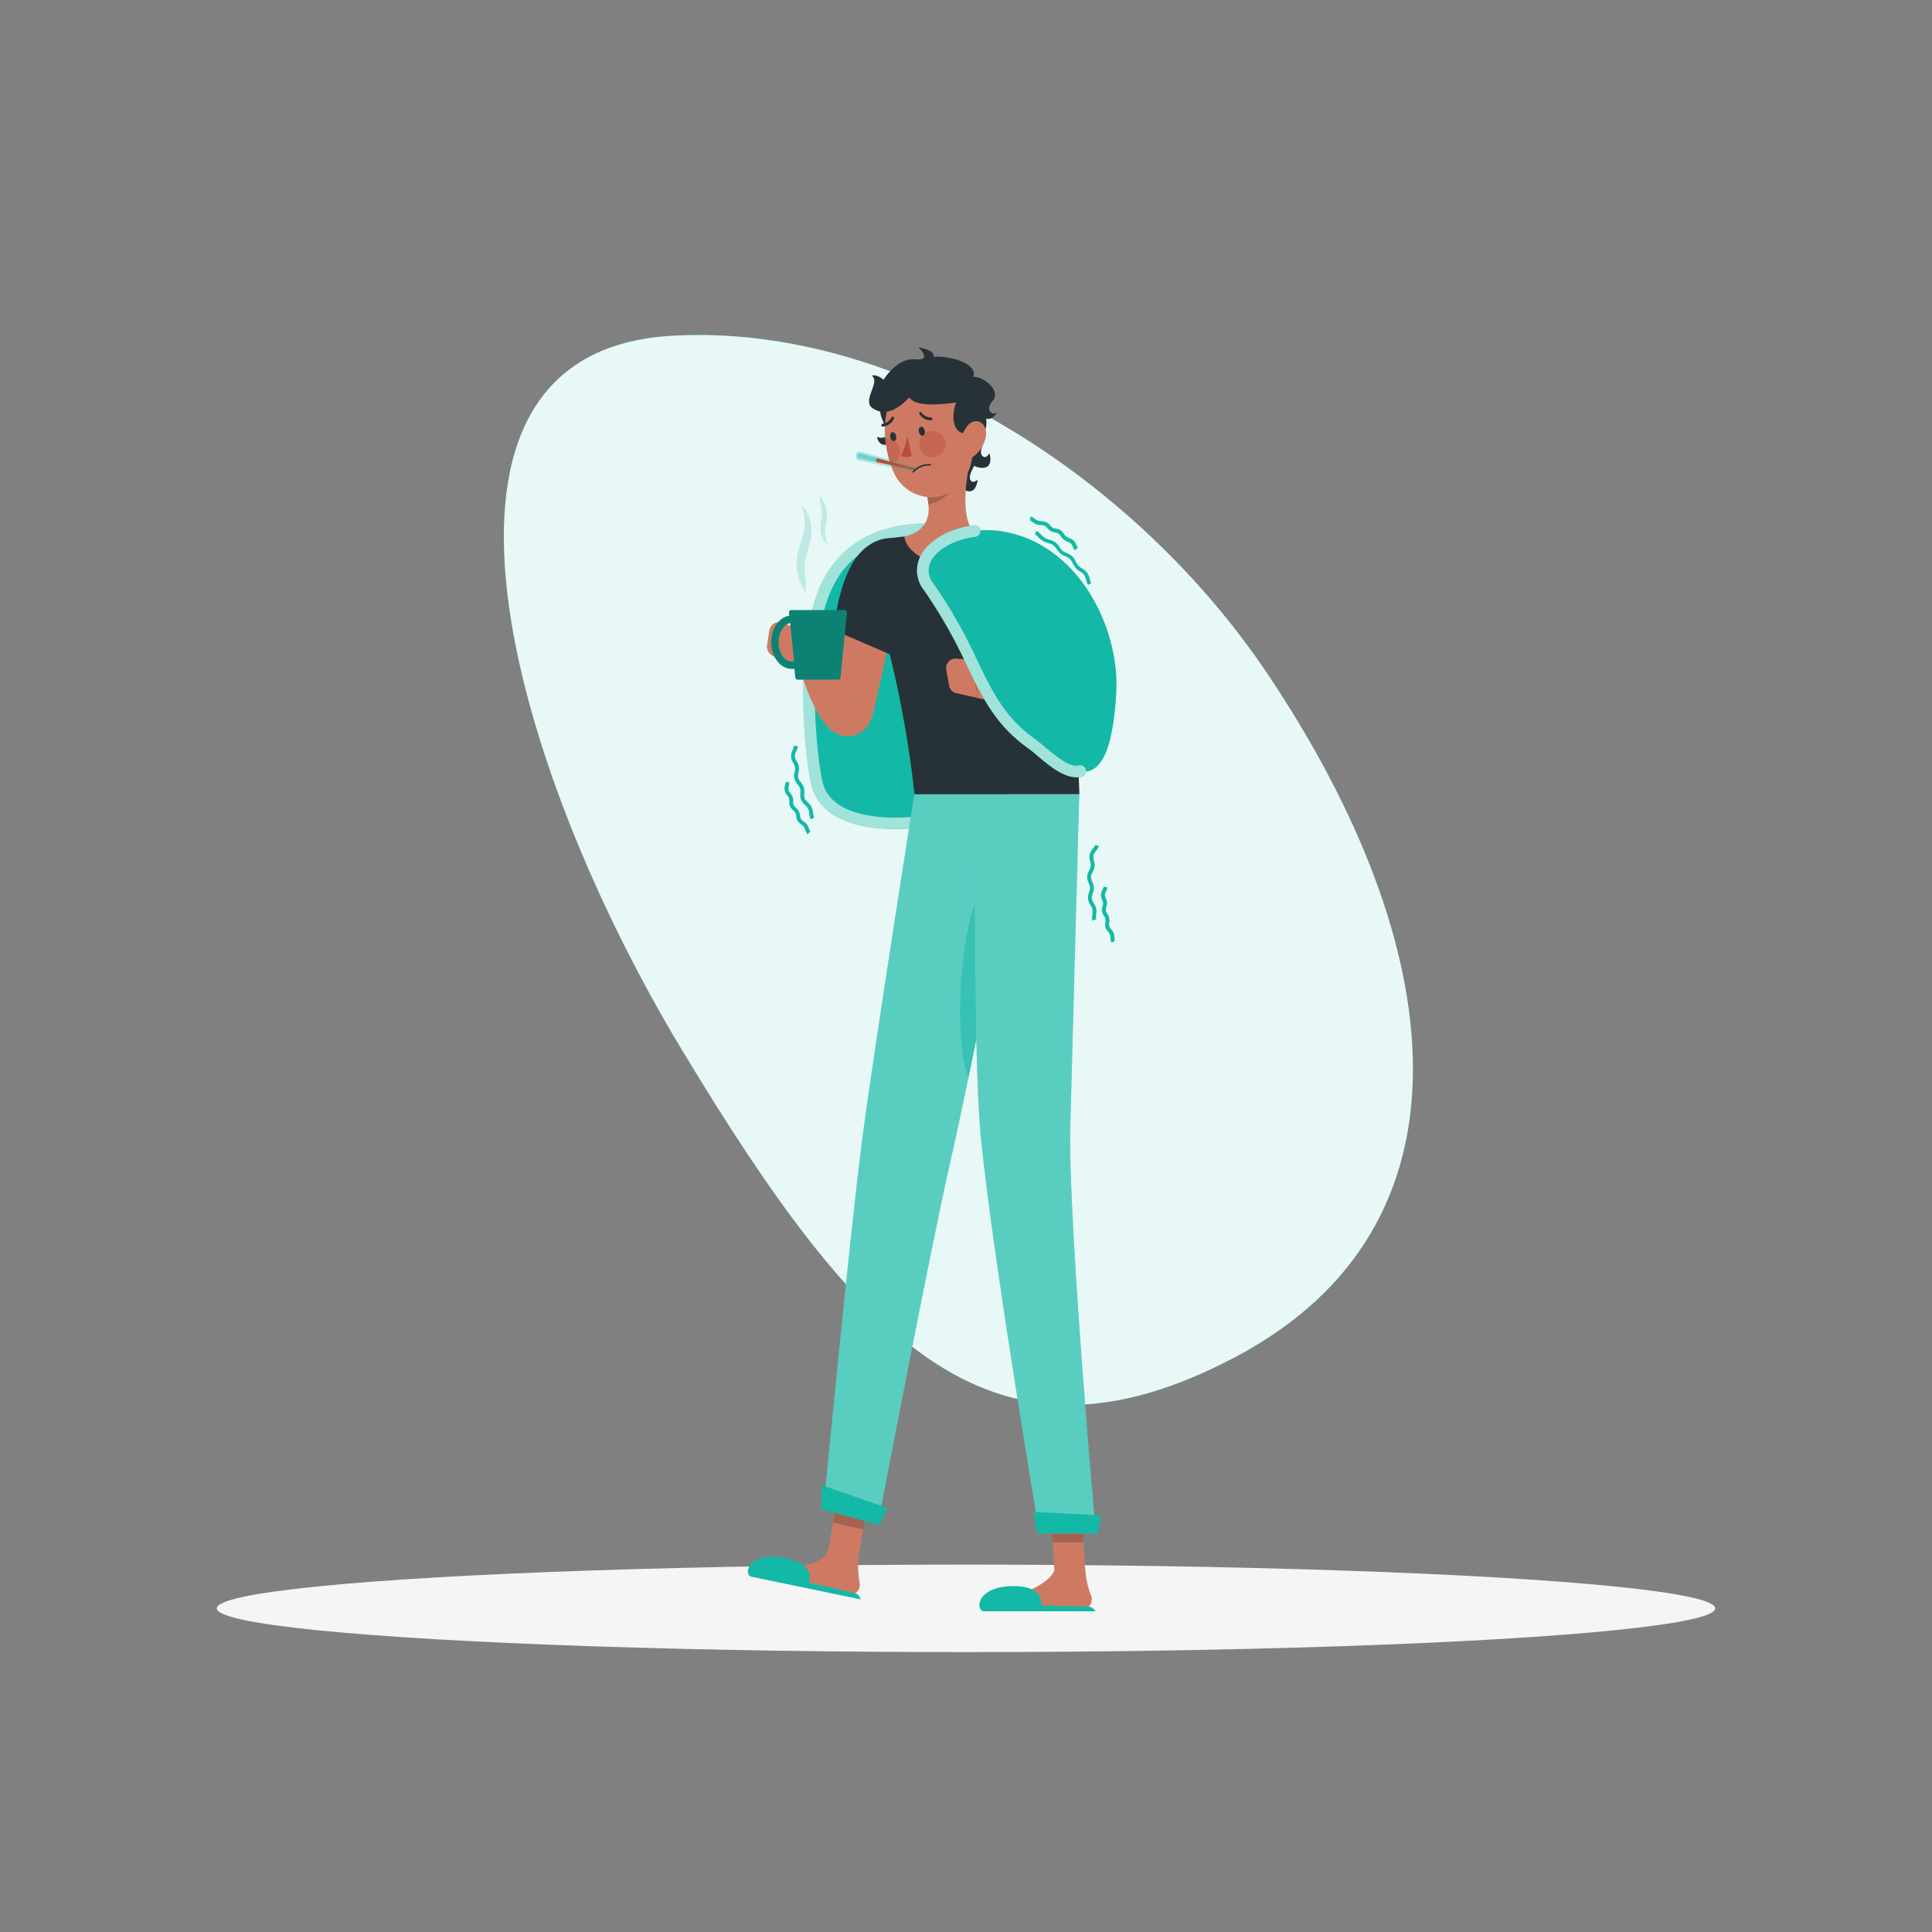 <svg xmlns="http://www.w3.org/2000/svg" viewBox="0 0 500 500"><rect x="0" y="0" width="500" height="500" fill="#808080" stroke="none"/><g id="freepik--background-simple--inject-35"><path d="M173.42,86.93c58.94-3.68,120.8,37,154.63,87.49,47.05,70.15,56.08,142.82-8.46,176.84-62.35,32.86-96.39-2.1-143.09-79.51C131.82,197.69,101.56,91.41,173.42,86.93Z" style="fill:#14B8A6"></path><path d="M173.42,86.93c58.94-3.68,120.8,37,154.63,87.49,47.05,70.15,56.08,142.82-8.46,176.84-62.35,32.86-96.39-2.1-143.09-79.51C131.82,197.69,101.56,91.41,173.42,86.93Z" style="fill:#fff;opacity:0.9"></path></g><g id="freepik--Shadow--inject-35"><ellipse id="freepik--path--inject-35" cx="250" cy="416.24" rx="193.89" ry="11.32" style="fill:#f5f5f5"></ellipse></g><g id="freepik--Character--inject-35"><path d="M253.25,115.15c2.29,1.69-2.84,6.63-2.21,8.81.44,1.5,2,.21,2,.21s-.44,4.66-3.91,2.36C244,123.12,250,112.72,253.25,115.15Z" style="fill:#263238"></path><path d="M252.65,108.88c5.16,2.29,0,7.21,1.49,9,1,1.2,1.92-.61,1.92-.61s1.46,4.46-2.64,3.74C247.32,119.89,248.91,107.22,252.65,108.88Z" style="fill:#263238"></path><path d="M244.24,137.42c-9.38-1.57-25.17.58-31.15,16.25s-3.32,41.55-1.73,48.79c4.64,21,60.42,6.65,66.42-7.68S270.14,141.75,244.24,137.42Z" style="fill:#14B8A6"></path><path d="M231.89,214.57c-1.54,0-3-.06-4.48-.19-10-.9-16-4.91-17.51-11.59-1.61-7.31-4.3-33.71,1.79-49.66,6.42-16.83,23.64-18.72,32.8-17.19a1.5,1.5,0,0,1-.5,3c-2.27-.38-22.44-3.19-29.5,15.3-5.84,15.32-3.22,40.86-1.66,47.94,1.47,6.67,8.88,8.71,14.85,9.25,17.57,1.57,44.89-8.06,48.71-17.19a1.5,1.5,0,1,1,2.77,1.16C275.12,205,250.81,214.57,231.89,214.57Z" style="fill:#14B8A6"></path><path d="M231.89,214.57c-1.54,0-3-.06-4.48-.19-10-.9-16-4.91-17.51-11.59-1.61-7.31-4.3-33.71,1.79-49.66,6.42-16.83,23.64-18.72,32.8-17.19a1.5,1.5,0,0,1-.5,3c-2.27-.38-22.44-3.19-29.5,15.3-5.84,15.32-3.22,40.86-1.66,47.94,1.47,6.67,8.88,8.71,14.85,9.25,17.57,1.57,44.89-8.06,48.71-17.19a1.5,1.5,0,1,1,2.77,1.16C275.12,205,250.81,214.57,231.89,214.57Z" style="fill:#fff;opacity:0.6"></path><polygon points="221.9 404.67 214.11 402.86 217.16 384.64 224.94 386.45 221.9 404.67" style="fill:#ce7a63"></polygon><path d="M222.31,402.22,214.43,401c-1.34,4-7.85,4.92-15.22,4.8-1.45,0-2.07,2,1.14,2.69s9.59,1.73,12,2.22c3.86.8,4.77,1.23,7.83,1.86,1.12.23,2.42-.92,2.34-2.68A23.94,23.94,0,0,1,222.31,402.22Z" style="fill:#ce7a63"></path><path d="M222.79,413.92l-28.28-5.85c-2.2-.46-1-6.46,8-5s6.87,6.48,6.87,6.48l11.91,2.79a1.75,1.75,0,0,1,1.15.87Z" style="fill:#14B8A6"></path><polygon points="224.95 386.46 217.15 384.65 215.59 394.04 223.38 395.85 224.95 386.46" style="opacity:0.2"></polygon><path d="M236.64,205.54s-10.26,65-13.28,87.61c-3.3,24.81-10.27,97.37-10.27,97.37l14.12,3.89S240.58,324.1,246.09,300c6-26.18,19.07-94.44,19.07-94.44Z" style="fill:#14B8A6"></path><path d="M236.64,205.54s-10.26,65-13.28,87.61c-3.3,24.81-10.27,97.37-10.27,97.37l14.12,3.89S240.58,324.1,246.09,300c6-26.18,19.07-94.44,19.07-94.44Z" style="fill:#fff;opacity:0.3"></path><path d="M253,231.67c-5.4,13.76-5.66,39.5-2.37,47.26,3.26-15.74,7-34.58,9.85-49.23C259.38,226,256.27,223.29,253,231.67Z" style="fill:#14B8A6;opacity:0.5"></path><polygon points="227.56 394.69 212.44 390.53 212.69 384.39 229.72 390.26 227.56 394.69" style="fill:#14B8A6"></polygon><polygon points="280.96 408.09 272.99 408.09 271.8 389.61 279.78 389.61 280.96 408.09" style="fill:#ce7a63"></polygon><path d="M280.82,405.81l-7.94.55c-1.08,3-6.8,6.1-14,7.47-1.43.27-1.62,2.41,1.65,2.41s9.75-.25,12.17-.25c3.94,0,4.92.23,8,.23,1.14,0,2.19-1.39,1.75-3.09A23.83,23.83,0,0,1,280.82,405.81Z" style="fill:#ce7a63"></path><path d="M283.59,417H254.71c-2.25,0-2.25-6.12,6.79-6.5s8,5,8,5l12.23.31a1.79,1.79,0,0,1,1.3.62Z" style="fill:#14B8A6"></path><polygon points="279.79 389.62 271.8 389.62 272.42 399.14 280.4 399.14 279.79 389.62" style="opacity:0.2"></polygon><path d="M252.22,205.54s-.27,60.57,1.2,83.41C255,314,269,396.84,269,396.84h14.61S276.33,316,277,291.22c.74-26.88,2.31-85.68,2.31-85.68Z" style="fill:#14B8A6"></path><path d="M252.22,205.54s-.27,60.57,1.2,83.41C255,314,269,396.84,269,396.84h14.61S276.33,316,277,291.22c.74-26.88,2.31-85.68,2.31-85.68Z" style="fill:#fff;opacity:0.3"></path><polygon points="284.18 396.84 268.39 396.84 267.47 391.3 284.9 392.17 284.18 396.84" style="fill:#14B8A6"></polygon><path d="M232.57,153c-.73,4.35-1.59,8.67-2.47,13s-1.84,8.62-2.82,12.92l-.75,3.22-.38,1.61-.22.95a12.37,12.37,0,0,1-.57,1.68,7.38,7.38,0,0,1-1.91,2.64,6,6,0,0,1-1.07.74,6.17,6.17,0,0,1-1.34.55,6.53,6.53,0,0,1-1.42.22,6.56,6.56,0,0,1-4.07-1.26,9.32,9.32,0,0,1-1.3-1.12,17.05,17.05,0,0,1-2.56-3.57,46.83,46.83,0,0,1-3-6.51,57.21,57.21,0,0,1-2.06-6.59L212.1,169c2.57,3.45,5.06,7.18,7.56,10.1a9.56,9.56,0,0,0,1.61,1.54s.1,0,0-.08a2.54,2.54,0,0,0-1.32-.55,4.25,4.25,0,0,0-.83,0,4,4,0,0,0-1,.15,4.47,4.47,0,0,0-1,.39,3.94,3.94,0,0,0-.74.5,4.12,4.12,0,0,0-1,1.27c-.08.13-.09.18-.1.1a.26.26,0,0,1,0-.07l0-.2.06-.41.23-1.63.49-3.27q1-6.54,2.12-13c.76-4.33,1.55-8.67,2.47-13Z" style="fill:#ce7a63"></path><path d="M238.24,144c-4.32-6.93-12.57-5.92-17.13,1C218,149.72,216,158.22,216,163.17l15.34,6.61C235.42,162.73,241.12,148.61,238.24,144Z" style="fill:#263238"></path><path d="M203.62,161.57l-.89-.37a2.64,2.64,0,0,0-3.63,2l-.58,3.73a2.68,2.68,0,0,0,1.24,2.68l4.69,2.87s6,4.17,7.82.93l.49-2.8a2,2,0,0,0-.52-1.71l-3.83-4.06A14.2,14.2,0,0,0,203.62,161.57Z" style="fill:#ce7a63"></path><path d="M224,147.61a280.06,280.06,0,0,1,12.67,57.93h42.68c-1-30.87-6.62-47.61-10.71-58.88a12.11,12.11,0,0,0-10-8,124.17,124.17,0,0,0-29.68.83A6.17,6.17,0,0,0,224,147.61Z" style="fill:#263238"></path><path d="M267.91,143.65c1,1,1.88,1.9,2.77,2.89s1.74,1.93,2.6,2.91c1.7,2,3.33,4,4.9,6.08s3.1,4.22,4.51,6.46a78.13,78.13,0,0,1,4,6.92l.9,1.82.12.23.22.5a7.59,7.59,0,0,1,.41,1.17,7.86,7.86,0,0,1,.19,3.24,7.39,7.39,0,0,1-1.42,3.24,8,8,0,0,1-1.93,1.77,11,11,0,0,1-3.09,1.37,21.77,21.77,0,0,1-4.7.73c-1.44.08-2.81.08-4.16,0a71.23,71.23,0,0,1-7.85-.77,74.5,74.5,0,0,1-7.63-1.5l.65-6c4.87-.26,9.86-.45,14.48-1,1.15-.14,2.28-.32,3.32-.54a13.6,13.6,0,0,0,2.64-.76c.29-.13.49-.3.29-.23a2.09,2.09,0,0,0-.57.5,3.39,3.39,0,0,0-.67,1.53,3.22,3.22,0,0,0,0,1.39c0,.11.07.25.07.29l0,.08-.11-.19-.9-1.46a114,114,0,0,0-8.32-11.42c-1.5-1.87-3.08-3.68-4.64-5.5s-3.25-3.63-4.76-5.28Z" style="fill:#ce7a63"></path><path d="M261.05,139.62c-8.13.7-11,7.32-5.5,16a152,152,0,0,0,10.56,14.16l14.79-12.26C276.47,150.65,266.49,139.15,261.05,139.62Z" style="fill:#263238"></path><path d="M260.1,175.18l-8.46-4.55,1.35,10s7,2,7.7-1.64Z" style="fill:#ce7a63"></path><path d="M244.89,173.33l.72,4.06a2.47,2.47,0,0,0,1.9,2l5.48,1.23-1.35-9.89-4.15-.28A2.47,2.47,0,0,0,244.89,173.33Z" style="fill:#ce7a63"></path><path d="M234.06,138.87c5.27-1.25,6.6-4.67,6.21-8.26a21.52,21.52,0,0,0-.44-2.67l6.57-5.49,4.82-4c-1.3,5.84-2.77,15.91,1.21,19.81a139.51,139.51,0,0,1-13.45,6.3C234.06,141.94,234.06,138.87,234.06,138.87Z" style="fill:#ce7a63"></path><path d="M239.83,127.94a21.52,21.52,0,0,1,.44,2.67c2.47-.49,6.17-2.69,6.51-5.47a11.23,11.23,0,0,0-.38-2.69Z" style="opacity:0.2"></path><path d="M228.67,104.22c-2.83,2.61,2.21,7.48.85,8.55A2.14,2.14,0,0,1,227,113s.24,3.43,4,1.59S233.06,100.17,228.67,104.22Z" style="fill:#263238"></path><path d="M250.73,106.64c1,7.89,2,12.44-1.2,17.28-4.74,7.27-14.93,5.75-18.22-1.63-3-6.63-4.06-18.42,2.91-23.14A10.5,10.5,0,0,1,250.73,106.64Z" style="fill:#ce7a63"></path><path d="M250.5,111.94c-2.39,1-5.06-2-3.06-7.77-4.44.61-10.38,1.11-12.11-1.28-3.39,3.39-6.27,4.78-9.39,2.83s2.06-6.83-.33-8.5c1.45-.44,3.06,1.06,3.06,1.06s3.39-5.72,8.16-5.28.84-3.11.84-3.11,4.44.61,3.94,2.5c2.39-.5,11.54,1.11,10.3,5.11,3.26.11,7.11,3.94,5,6.22s-.15,4.14,1.2,2.9c-1.42,2.38-2.89,1.71-2.89,1.71S256.17,115.06,250.5,111.94Z" style="fill:#263238"></path><path d="M281.56,151.38a6,6,0,0,1-.46-1.26,4,4,0,0,0-.54-1.34,3.88,3.88,0,0,0-1-.84,6.22,6.22,0,0,1-1.15-.91,6,6,0,0,1-.78-1.24,4.16,4.16,0,0,0-.73-1.13,4.32,4.32,0,0,0-1.18-.69,5.49,5.49,0,0,1-1.27-.71,5.75,5.75,0,0,1-1-1.17,4.08,4.08,0,0,0-.84-1,4.23,4.23,0,0,0-1.34-.54,5.76,5.76,0,0,1-1.27-.49,6.64,6.64,0,0,1-1.23-1,3.57,3.57,0,0,0-.93-.74l.37-.92a4.15,4.15,0,0,1,1.26,1,5.73,5.73,0,0,0,1,.86,4.81,4.81,0,0,0,1,.39,5,5,0,0,1,1.64.69,4.79,4.79,0,0,1,1.08,1.21,4.63,4.63,0,0,0,.81,1,4.71,4.71,0,0,0,1.05.57,5.28,5.28,0,0,1,1.45.87,5,5,0,0,1,.93,1.4,5.32,5.32,0,0,0,.63,1,5,5,0,0,0,1,.74,4.65,4.65,0,0,1,1.29,1.09,4.8,4.8,0,0,1,.69,1.66,4.78,4.78,0,0,0,.38,1.05Z" style="fill:#14B8A6"></path><path d="M278.13,142.41a3.9,3.9,0,0,1-.51-.94,2.77,2.77,0,0,0-.5-.85,2.42,2.42,0,0,0-.82-.42,4,4,0,0,1-1-.53,3.64,3.64,0,0,1-.75-.87,2.54,2.54,0,0,0-.62-.7,2.66,2.66,0,0,0-.89-.29,3.73,3.73,0,0,1-1.1-.36,4,4,0,0,1-.9-.78,2.56,2.56,0,0,0-.68-.59,2.7,2.7,0,0,0-1-.17,3.86,3.86,0,0,1-1.06-.18,4.46,4.46,0,0,1-1.07-.64,2.31,2.31,0,0,0-.7-.41l.21-1a2.77,2.77,0,0,1,1.08.58,4,4,0,0,0,.83.5,2.84,2.84,0,0,0,.78.12,3.53,3.53,0,0,1,1.35.27,3.3,3.3,0,0,1,1,.8,2,2,0,0,0,1.49.85,3.48,3.48,0,0,1,1.23.43,3.54,3.54,0,0,1,.89,1,2.8,2.8,0,0,0,.55.65,2.91,2.91,0,0,0,.77.38,3.5,3.5,0,0,1,1.15.63,3.39,3.39,0,0,1,.73,1.19,3,3,0,0,0,.37.7Z" style="fill:#14B8A6"></path><path d="M209.89,212.1a3.52,3.52,0,0,1-.45-1.52,4.87,4.87,0,0,0-.33-1.34,3.76,3.76,0,0,0-.72-.84,4.49,4.49,0,0,1-1.1-1.45,4,4,0,0,1-.15-1.65,4,4,0,0,0-.08-1.27,3.73,3.73,0,0,0-.62-1,4.18,4.18,0,0,1-.85-1.51,4,4,0,0,1,.08-1.72,3.71,3.71,0,0,0,.1-1.21,4,4,0,0,0-.47-1.12,4,4,0,0,1-.58-1.62,4.15,4.15,0,0,1,.42-1.77,3.66,3.66,0,0,0,.33-1.08l1,.08a4.84,4.84,0,0,1-.4,1.38,2.16,2.16,0,0,0,.12,2.54,4.52,4.52,0,0,1,.57,1.44,4.68,4.68,0,0,1-.11,1.54,3.29,3.29,0,0,0-.08,1.3,3.46,3.46,0,0,0,.66,1.14,4.59,4.59,0,0,1,.79,1.33,4.79,4.79,0,0,1,.12,1.6,3.47,3.47,0,0,0,.08,1.24,3.63,3.63,0,0,0,.87,1.1,4.27,4.27,0,0,1,.92,1.12,5.69,5.69,0,0,1,.42,1.63,2.65,2.65,0,0,0,.29,1.1Z" style="fill:#14B8A6"></path><path d="M209,215.9a2.7,2.7,0,0,1-.58-1.08,3.46,3.46,0,0,0-.41-.89,2.58,2.58,0,0,0-.59-.51,3.4,3.4,0,0,1-1-1,3.13,3.13,0,0,1-.36-1.22,2.92,2.92,0,0,0-.22-.86,2.85,2.85,0,0,0-.55-.64,3.26,3.26,0,0,1-.82-1,3.13,3.13,0,0,1-.2-1.3,3.08,3.08,0,0,0-.09-.85,2.59,2.59,0,0,0-.46-.73,3.12,3.12,0,0,1-.63-1.16,3.23,3.23,0,0,1,.05-1.39,3,3,0,0,0,.09-.8l1-.1a3.88,3.88,0,0,1-.09,1.08,2.42,2.42,0,0,0-.07,1,2.48,2.48,0,0,0,.46.78,4.12,4.12,0,0,1,.61,1,3.88,3.88,0,0,1,.14,1.16,2.55,2.55,0,0,0,.11.92,2.58,2.58,0,0,0,.6.72,3.67,3.67,0,0,1,.75.9,3.93,3.93,0,0,1,.32,1.17,2.63,2.63,0,0,0,.22.85,2.7,2.7,0,0,0,.74.67,3.55,3.55,0,0,1,.82.73,4.21,4.21,0,0,1,.54,1.14,2.3,2.3,0,0,0,.34.72Z" style="fill:#14B8A6"></path><path d="M282.71,238.25a3.53,3.53,0,0,1,0-1.59,4.59,4.59,0,0,0,0-1.38,3.69,3.69,0,0,0-.47-1,4.3,4.3,0,0,1-.68-1.69,4,4,0,0,1,.28-1.63,4.05,4.05,0,0,0,.26-1.24,3.79,3.79,0,0,0-.34-1.15,4.38,4.38,0,0,1-.42-1.68,4.07,4.07,0,0,1,.53-1.63,4.05,4.05,0,0,0,.41-1.14,3.85,3.85,0,0,0-.15-1.21,4,4,0,0,1-.14-1.71,4.21,4.21,0,0,1,.87-1.6,3.69,3.69,0,0,0,.61-.95l.94.33a4.56,4.56,0,0,1-.75,1.23,3.27,3.27,0,0,0-.69,1.19,3.35,3.35,0,0,0,.13,1.29,4.43,4.43,0,0,1,.18,1.54,4.7,4.7,0,0,1-.51,1.46,3.54,3.54,0,0,0-.43,1.24,3.34,3.34,0,0,0,.35,1.27,4.47,4.47,0,0,1,.41,1.48,4.63,4.63,0,0,1-.31,1.58,3.28,3.28,0,0,0-.24,1.22,3.49,3.49,0,0,0,.55,1.29,4.46,4.46,0,0,1,.59,1.32,5.6,5.6,0,0,1,0,1.69,2.94,2.94,0,0,0,0,1.14Z" style="fill:#14B8A6"></path><path d="M287.67,244a2.88,2.88,0,0,1-.27-1.2,3.34,3.34,0,0,0-.16-1,2.72,2.72,0,0,0-.44-.64,3.54,3.54,0,0,1-.72-1.19,3.21,3.21,0,0,1,0-1.27,3.06,3.06,0,0,0,0-.9,3.29,3.29,0,0,0-.37-.76,3.36,3.36,0,0,1-.52-1.22,3.28,3.28,0,0,1,.15-1.3,2.79,2.79,0,0,0,.14-.85,2.92,2.92,0,0,0-.25-.82,3.3,3.3,0,0,1-.31-1.28,3.4,3.4,0,0,1,.42-1.34,2.68,2.68,0,0,0,.29-.74l1,.16a3.57,3.57,0,0,1-.38,1,2.52,2.52,0,0,0-.32.93,2.43,2.43,0,0,0,.24.88,3.78,3.78,0,0,1,.32,1.13,3.41,3.41,0,0,1-.17,1.15,2.68,2.68,0,0,0-.13.92,2.64,2.64,0,0,0,.39.85,3.64,3.64,0,0,1,.48,1.06,3.57,3.57,0,0,1,0,1.22,2.58,2.58,0,0,0,0,.88,2.72,2.72,0,0,0,.53.84,3.42,3.42,0,0,1,.6.91,4.15,4.15,0,0,1,.23,1.25,2.13,2.13,0,0,0,.14.78Z" style="fill:#14B8A6"></path><circle cx="241.35" cy="114.93" r="3.44" style="fill:#ba4d3c;opacity:0.4"></circle><path d="M229.52,113.43a2.73,2.73,0,0,0-.41,0,29.15,29.15,0,0,0,1.38,6.7,3.43,3.43,0,0,0-1-6.73Z" style="fill:#ba4d3c;opacity:0.4"></path><path d="M255.08,113.28A8.43,8.43,0,0,1,252,118.1c-2,1.47-3.51-.31-3.4-2.82.1-2.26,1.26-5.75,3.47-6.21S255.62,110.87,255.08,113.28Z" style="fill:#ce7a63"></path><path d="M239.33,111.45c.12.64-.12,1.22-.53,1.31s-.84-.35-1-1,.12-1.22.53-1.31S239.21,110.82,239.33,111.45Z" style="fill:#263238"></path><path d="M231.93,112.86c.12.63-.12,1.22-.53,1.3s-.84-.35-1-1,.12-1.22.53-1.31S231.81,112.22,231.93,112.86Z" style="fill:#263238"></path><path d="M234.83,112.77a24.32,24.32,0,0,1-1.64,5.23,3.37,3.37,0,0,0,2.76,0Z" style="fill:#ba4d3c"></path><path d="M237.67,120.94l-14.88-4a1.11,1.11,0,0,0-1.31.62h0a1.12,1.12,0,0,0,.79,1.56l14,3Z" style="fill:#14B8A6;opacity:0.3"></path><path d="M222.37,118.6a.63.63,0,0,1-.43-.33.64.64,0,0,1,0-.54.63.63,0,0,1,.57-.36l.16,0,14.6,4-.44.36Z" style="fill:#14B8A6;opacity:0.4"></path><path d="M227.28,118.64a.43.43,0,0,0-.54.4.51.51,0,0,0,.4.59l9.68,2.08.44-.36Z" style="fill:#ba4d3c"></path><path d="M240.08,120.11A5.54,5.54,0,0,0,236.2,122a.2.2,0,0,0,0,.27.18.18,0,0,0,.26,0,5.29,5.29,0,0,1,4.31-1.78.18.18,0,0,0,.2-.18.2.2,0,0,0-.18-.2A6.2,6.2,0,0,0,240.08,120.11Z" style="fill:#263238"></path><path d="M238.21,106.63a.35.35,0,0,0-.17.06.37.37,0,0,0-.08.53,3.65,3.65,0,0,0,3,1.57.37.37,0,0,0,.34-.41.38.38,0,0,0-.4-.35,2.86,2.86,0,0,1-2.38-1.25A.35.35,0,0,0,238.21,106.63Z" style="fill:#263238"></path><path d="M231,107.86a.4.4,0,0,0-.3.19,3.11,3.11,0,0,1-2.26,1.61.38.38,0,0,0-.35.41.39.39,0,0,0,.4.35h0a3.8,3.8,0,0,0,2.85-2,.38.38,0,0,0-.13-.52A.44.44,0,0,0,231,107.86Z" style="fill:#263238"></path><path d="M218.54,157.89H204.81a.62.62,0,0,0-.62.69l.07.78c-2.62.39-4.66,3.31-4.66,6.85,0,3.8,2.37,6.89,5.28,6.89a4.39,4.39,0,0,0,.72-.07l.23,2.3a.62.62,0,0,0,.62.56H216.9a.62.62,0,0,0,.63-.56l1.63-16.75A.62.62,0,0,0,218.54,157.89Zm-13.66,13.33c-1.84,0-3.39-2.3-3.39-5,0-2.51,1.32-4.63,3-5l1,9.87A2,2,0,0,1,204.88,171.22Z" style="fill:#14B8A6"></path><path d="M218.54,157.89H204.81a.62.62,0,0,0-.62.69l.07.78c-2.62.39-4.66,3.31-4.66,6.85,0,3.8,2.37,6.89,5.28,6.89a4.39,4.39,0,0,0,.72-.07l.23,2.3a.62.62,0,0,0,.62.56H216.9a.62.62,0,0,0,.63-.56l1.63-16.75A.62.62,0,0,0,218.54,157.89Zm-13.66,13.33c-1.84,0-3.39-2.3-3.39-5,0-2.51,1.32-4.63,3-5l1,9.87A2,2,0,0,1,204.88,171.22Z" style="opacity:0.3"></path><path d="M208.42,153.25c-1.29-2.33-3.09-5.58-1.92-10.33s2.87-6.67.85-12.31c4.82,5.39,1.81,10.64,1.23,13.56C207.67,148.75,209,149.38,208.42,153.25Z" style="fill:#14B8A6;opacity:0.2"></path><path d="M212.07,128.26a7.68,7.68,0,0,1,1.93,5.8c-.3,2.83-1.13,4.07.48,7.15-3.2-2.72-1.88-6-1.78-7.71C212.86,130.79,212.07,130.53,212.07,128.26Z" style="fill:#14B8A6;opacity:0.2"></path><path d="M258.89,137.44c-12.06-1.73-24.44,6.1-18.54,14.42,13,18.32,13.09,30.92,26.47,40.47,10,7.16,20.37,16.87,22.07-13.11C289.84,162.46,279,140.33,258.89,137.44Z" style="fill:#14B8A6"></path><path d="M278.63,201.16c-3.49,0-7.1-3-10.07-5.51-.95-.8-1.84-1.55-2.61-2.1-8.25-5.89-11.72-13.05-15.73-21.34a127.08,127.08,0,0,0-11.1-19.48,8.18,8.18,0,0,1-1.11-8.38c1.84-4.23,7.33-7.53,14-8.42a1.5,1.5,0,0,1,.39,3c-5.55.73-10.23,3.4-11.64,6.64a5.3,5.3,0,0,0,.81,5.44,128.94,128.94,0,0,1,11.34,19.91c4,8.25,7.16,14.77,14.78,20.21.86.62,1.8,1.41,2.8,2.24,2.82,2.36,6.33,5.29,8.74,4.74a1.5,1.5,0,0,1,.68,2.93A5.52,5.52,0,0,1,278.63,201.16Z" style="fill:#14B8A6"></path><path d="M278.63,201.16c-3.49,0-7.1-3-10.07-5.51-.95-.8-1.84-1.55-2.61-2.1-8.25-5.89-11.72-13.05-15.73-21.34a127.08,127.08,0,0,0-11.1-19.48,8.18,8.18,0,0,1-1.11-8.38c1.84-4.23,7.33-7.53,14-8.42a1.5,1.5,0,0,1,.39,3c-5.55.73-10.23,3.4-11.64,6.64a5.3,5.3,0,0,0,.81,5.44,128.94,128.94,0,0,1,11.34,19.91c4,8.25,7.16,14.77,14.78,20.21.86.62,1.8,1.41,2.8,2.24,2.82,2.36,6.33,5.29,8.74,4.74a1.5,1.5,0,0,1,.68,2.93A5.52,5.52,0,0,1,278.63,201.16Z" style="fill:#fff;opacity:0.6"></path></g></svg>